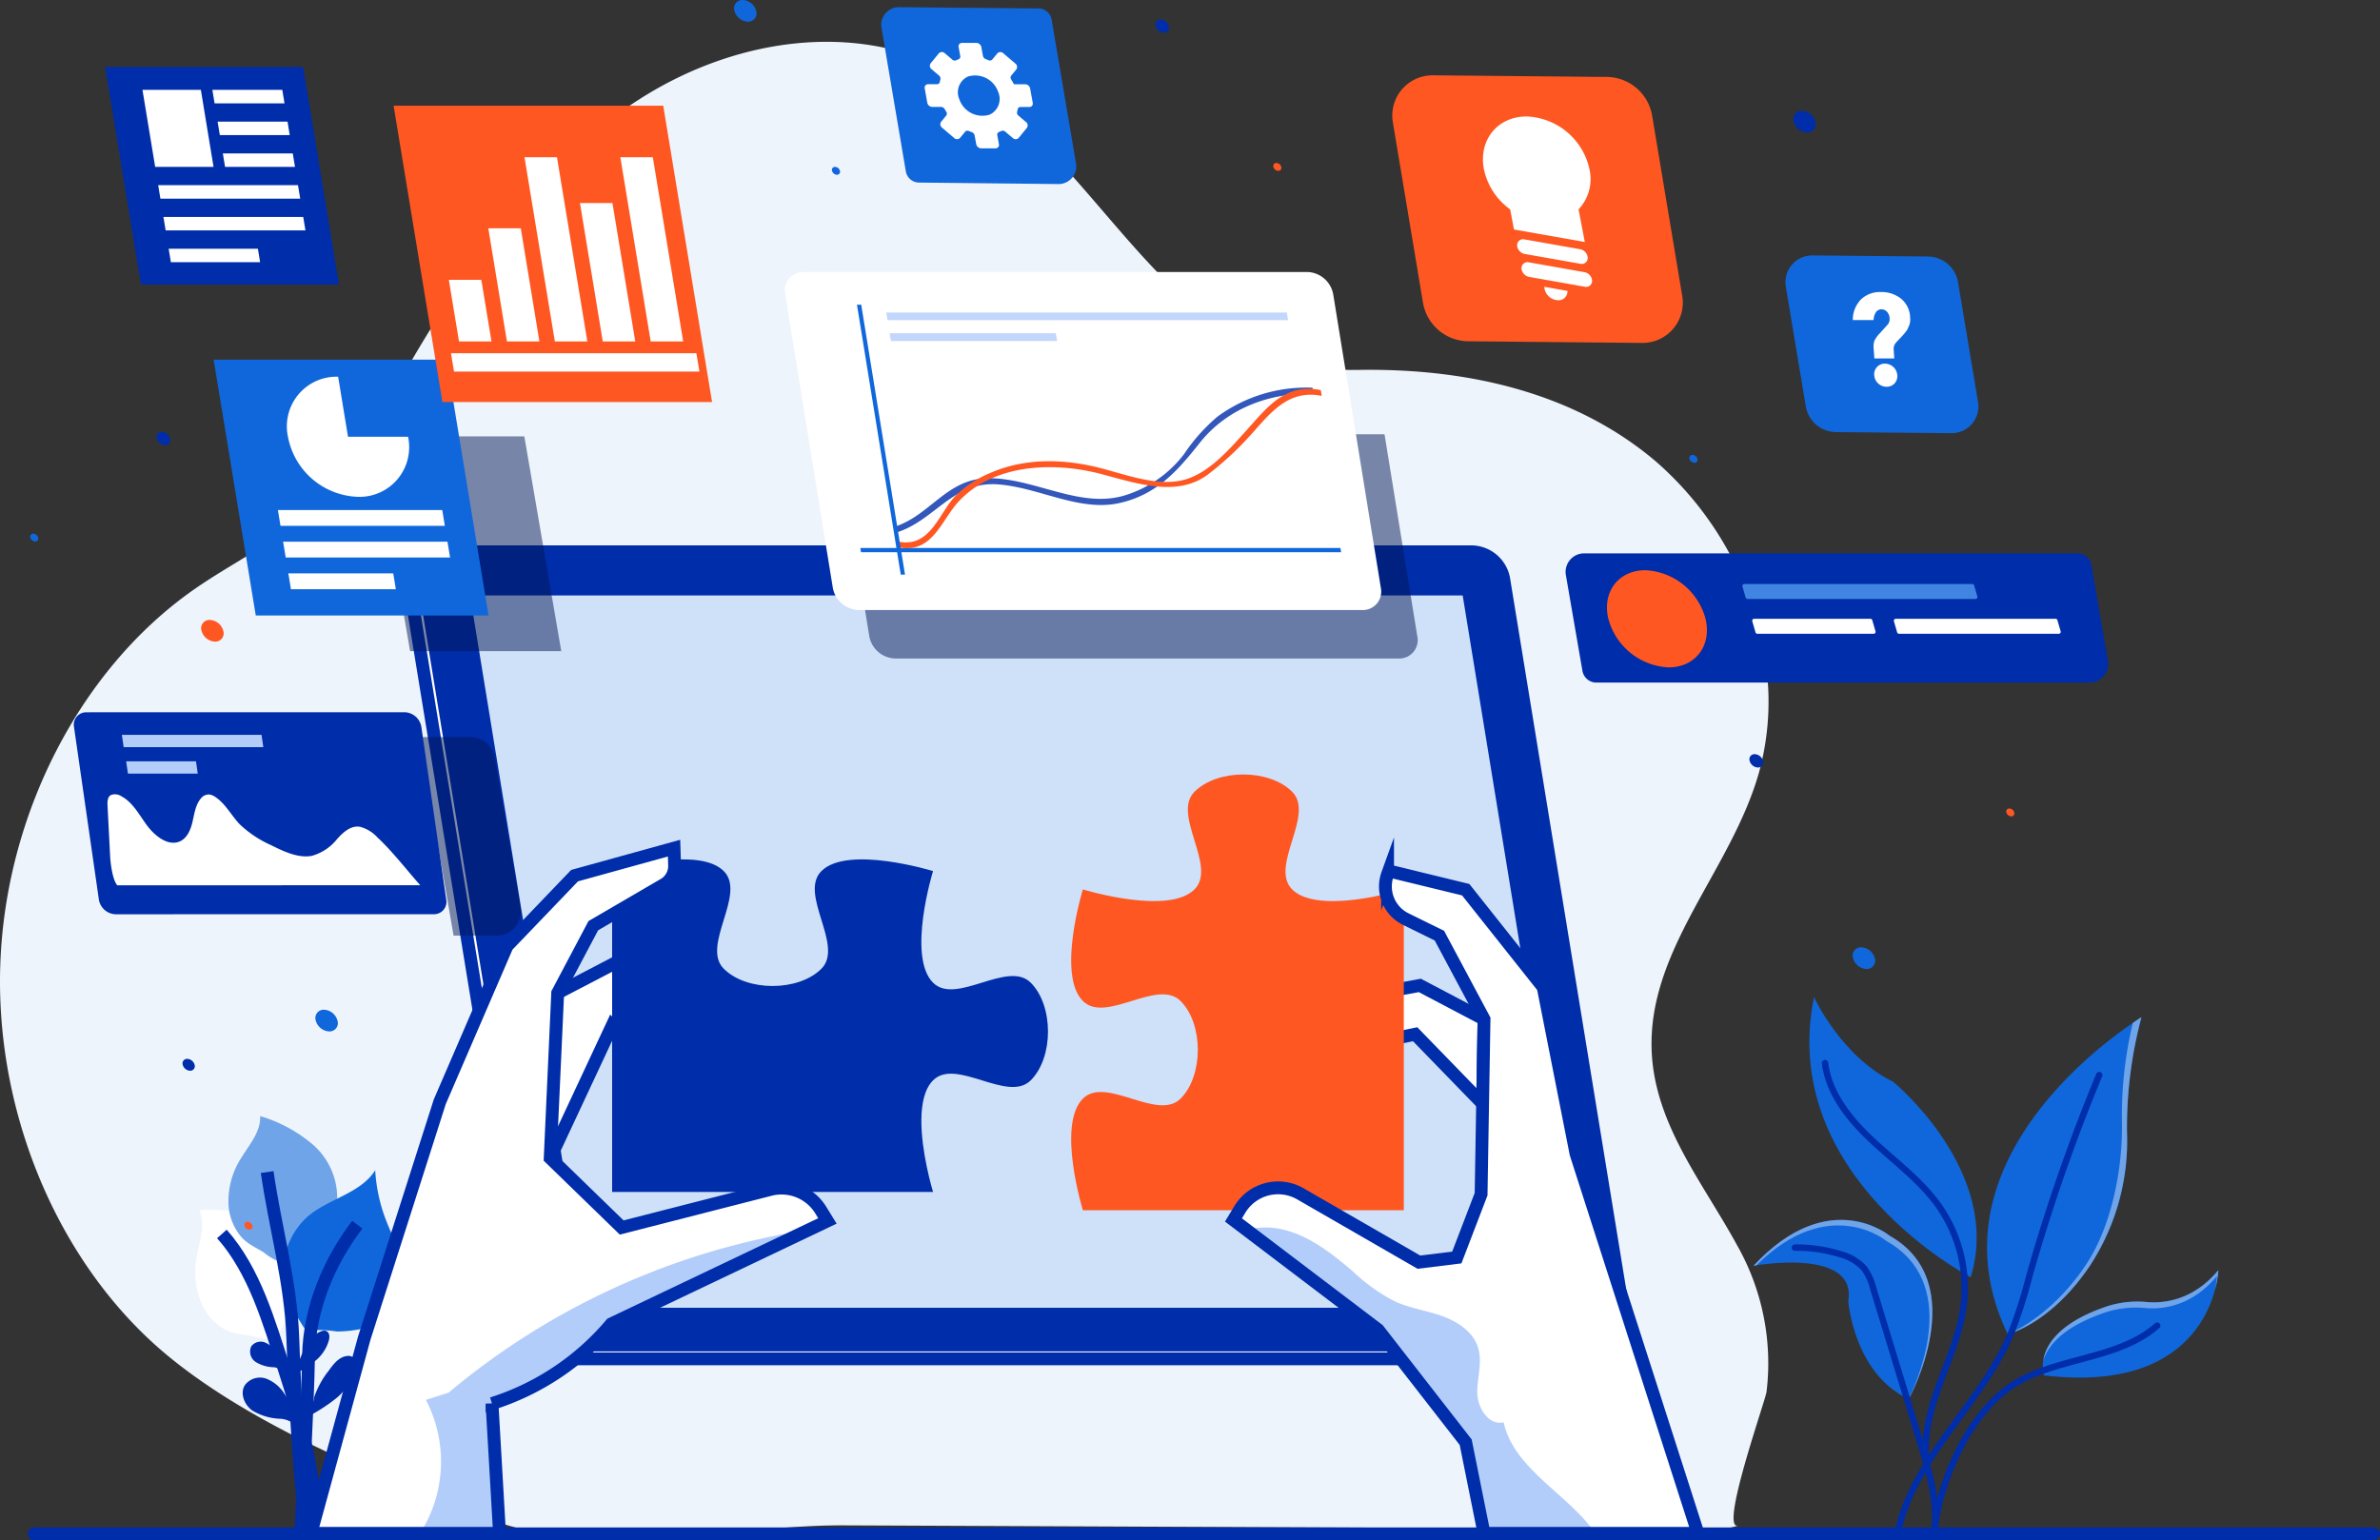 <svg xmlns="http://www.w3.org/2000/svg" xmlns:xlink="http://www.w3.org/1999/xlink" width="371" height="240.155" viewBox="0 0 371 240.155">
  <rect x="0" y="0" width="371" height="240.155" fill="#333333" stroke="none"/>
  <defs>
    <linearGradient id="linear-gradient" x1="-4.82" y1="0.5" x2="-3.82" y2="0.5" gradientUnits="objectBoundingBox">
      <stop offset="0.004" stop-color="#e3edfe"/>
      <stop offset="0.269" stop-color="#f1f6fe"/>
      <stop offset="0.603" stop-color="#fbfcfe"/>
      <stop offset="1" stop-color="#fff"/>
    </linearGradient>
  </defs>
  <g id="Illustration" transform="translate(-1408.231 -1548.251)">
    <g id="Group_1735" data-name="Group 1735" transform="translate(1408.231 1548.251)">
      <path id="Path_11047" data-name="Path 11047" d="M1683.5,1663.714a51.455,51.455,0,0,0-17.257-31.678c-13.061-11.021-30.049-14.469-46.349-14.179-28.834.512-38.569-30.751-60.761-44.919-15.524-9.911-35.573-7.257-51.106,2.635s-27.2,26.035-36.87,42.958c-4.275,7.477-8.35,15.328-14.391,21.042-5.438,5.144-12.133,8.231-18.174,12.429-17.772,12.349-29.527,35.087-30.319,58.643s9.4,47.236,26.3,61.072c13.688,11.212,33.745,19.175,49.553,25.191,17.588,6.694,37.634,1.023,55.692,1.1l114.846.493h.014c7.609.033,17.452,1.738,24.527-.469-3.037.947,4.207-19.406,4.4-20.865a37.231,37.231,0,0,0-4.551-22.754c-5.258-9.672-12.756-18.723-13.344-30.055-.835-16.115,12.458-28.473,16.751-43.87A41.7,41.7,0,0,0,1683.5,1663.714Z" transform="translate(-1408.23 -1560.179)" fill="#eef4fc"/>
      <g id="Group_1714" data-name="Group 1714" transform="translate(30.449 174.019)">
        <path id="Path_11048" data-name="Path 11048" d="M1510.767,2013.546a11.049,11.049,0,0,0-6.562-6.224,22.486,22.486,0,0,0-9.189-1.136c.974,2.2.061,4.706-.373,7.069a12.421,12.421,0,0,0,.988,8.043,8.637,8.637,0,0,0,3.242,3.387c1.388.807,2.852.822,4.391,1.112a8.42,8.42,0,0,0,2.371.441,3.482,3.482,0,0,0,2.511-2.24,28.639,28.639,0,0,1,1.164-2.682,15.511,15.511,0,0,0,1.4-2.318A7.913,7.913,0,0,0,1510.767,2013.546Z" transform="translate(-1494.391 -1991.503)" fill="#fff"/>
        <path id="Path_11049" data-name="Path 11049" d="M1525.907,1977.292a11.05,11.05,0,0,0-3.86-8.179,22.489,22.489,0,0,0-8.153-4.389c.112,2.4-1.649,4.408-2.909,6.454a12.42,12.42,0,0,0-1.994,7.854,8.639,8.639,0,0,0,1.794,4.332c1,1.256,2.36,1.8,3.689,2.627a8.428,8.428,0,0,0,2.05,1.271,3.481,3.481,0,0,0,3.153-1.177,28.782,28.782,0,0,1,2.057-2.078,15.466,15.466,0,0,0,2.145-1.652A7.914,7.914,0,0,0,1525.907,1977.292Z" transform="translate(-1503.788 -1964.724)" fill="#70a4e9"/>
        <path id="Path_11050" data-name="Path 11050" d="M1551.674,2002.932c-.641-2.379-1.83-4.569-2.684-6.88a25.7,25.7,0,0,1-1.552-7.44c-2.311,3.664-7.344,4.428-10.6,7.282a11.352,11.352,0,0,0-3.551,6.535,11.115,11.115,0,0,0,1.3,7.916q.1.16.2.32l1.319,2.135c.217.352.484.738.893.8a1.723,1.723,0,0,0,.549-.048,19.148,19.148,0,0,1,3.912.2,18.765,18.765,0,0,0,3.639-.368,8.591,8.591,0,0,0,5.881-3.322C1552.339,2008.013,1552.314,2005.311,1551.674,2002.932Z" transform="translate(-1519.399 -1980.17)" fill="#1067db"/>
        <path id="Path_11051" data-name="Path 11051" d="M1506.107,2016.716c5.132,5.791,7.318,13.726,9.681,20.932,2.648,8.072,4.76,16.388,5.249,24.9" transform="translate(-1501.967 -1998.342)" fill="none" stroke="#002daa" stroke-miterlimit="10" stroke-width="2"/>
        <path id="Path_11052" data-name="Path 11052" d="M1526.084,1989.411c1.23,8.6,3.7,17.134,3.992,25.847q.513,15.139,2.016,30.22" transform="translate(-1514.884 -1980.687)" fill="none" stroke="#002daa" stroke-miterlimit="10" stroke-width="2"/>
        <path id="Path_11053" data-name="Path 11053" d="M1549.8,2012.62c-4.451,5.838-7.457,13.086-7.6,20.438-.171,9.107-.778,18.227-1.167,27.328" transform="translate(-1524.554 -1995.693)" fill="none" stroke="#002daa" stroke-miterlimit="10" stroke-width="2"/>
        <path id="Path_11054" data-name="Path 11054" d="M1543.51,2079.246a4.22,4.22,0,0,0,1.04-2.331,13.8,13.8,0,0,1,2.258-4.1c.728-1.026,1.606-2.145,2.857-2.281a1.339,1.339,0,0,1,.837.146c.589.357.611,1.2.456,1.875a8.844,8.844,0,0,1-2.995,4.572,26.353,26.353,0,0,1-4.676,2.987Z" transform="translate(-1526.008 -2033.133)" fill="#002daa"/>
        <path id="Path_11055" data-name="Path 11055" d="M1538.007,2065.607a3.012,3.012,0,0,0,.742-1.663,9.848,9.848,0,0,1,1.611-2.926,3.245,3.245,0,0,1,2.038-1.627.957.957,0,0,1,.6.1c.421.255.436.859.325,1.338a6.308,6.308,0,0,1-2.137,3.262,18.77,18.77,0,0,1-3.336,2.131Z" transform="translate(-1522.49 -2025.931)" fill="#002daa"/>
        <path id="Path_11056" data-name="Path 11056" d="M1515.622,2081.3a2.926,2.926,0,0,1,3.368-1.008,5.87,5.87,0,0,1,2.842,2.408c.713,1.044,1.262,2.2,2.008,3.217l-.36,1.589a3.8,3.8,0,0,0-2.5-.981,8.979,8.979,0,0,1-4.235-1.306C1515.537,2084.331,1514.838,2082.567,1515.622,2081.3Z" transform="translate(-1507.905 -2039.342)" fill="#002daa"/>
        <path id="Path_11057" data-name="Path 11057" d="M1518.687,2064.99a1.815,1.815,0,0,1,2.09-.626,3.642,3.642,0,0,1,1.764,1.494c.442.648.783,1.363,1.246,2l-.223.986a2.361,2.361,0,0,0-1.554-.609,5.574,5.574,0,0,1-2.628-.81A1.936,1.936,0,0,1,1518.687,2064.99Z" transform="translate(-1509.968 -2029.086)" fill="#002daa"/>
      </g>
      <g id="Group_1715" data-name="Group 1715" transform="translate(273.347 155.455)">
        <path id="Path_11058" data-name="Path 11058" d="M2128.533,1955.88s-30.131-15.58-24.423-43.686c0,0,4.171,9.217,12.358,13.225C2116.468,1925.419,2133.585,1939.462,2128.533,1955.88Z" transform="translate(-2094.686 -1912.194)" fill="#1067db"/>
        <path id="Path_11059" data-name="Path 11059" d="M2233.7,2032.695s-.6,19.578-27.174,16.4c0,0-2.442-6.7,9.995-10.817a15.429,15.429,0,0,1,6.111-.606A12.734,12.734,0,0,0,2233.7,2032.695Z" transform="translate(-2161.249 -1990.11)" fill="#1067db"/>
        <path id="Path_11060" data-name="Path 11060" d="M2216.43,2039.211a15.426,15.426,0,0,1,6.111-.607c2.662.218,7.152-.292,11.068-4.978a13.875,13.875,0,0,1-.326,2.245,15.252,15.252,0,0,0,.557-3.178c-3.916,4.686-8.406,5.2-11.069,4.978a15.428,15.428,0,0,0-6.11.607c-7.8,2.58-9.748,6.179-10.115,8.5C2207.272,2044.5,2209.6,2041.469,2216.43,2039.211Z" transform="translate(-2161.385 -1990.109)" fill="#70a4e9"/>
        <path id="Path_11061" data-name="Path 11061" d="M2205.813,1921.167s-34.573,20.817-20.842,49.392c0,0,6.722-1.549,12.88-10.771a35.516,35.516,0,0,0,5.712-20.669A66.386,66.386,0,0,1,2205.813,1921.167Z" transform="translate(-2145.35 -1917.996)" fill="#1067db"/>
        <path id="Path_11062" data-name="Path 11062" d="M2209.351,1939.109a66.381,66.381,0,0,1,2.25-17.951s.073-.128-1.337.869a61.809,61.809,0,0,0-1.7,15.179c.183,7.313-1.557,16.456-5.619,22.54-4.6,6.881-9.99,9.923-12.186,10.8.182.417-.2-.42,0,0,0,0,6.721-1.549,12.879-10.771A35.512,35.512,0,0,0,2209.351,1939.109Z" transform="translate(-2151.139 -1917.986)" fill="#70a4e9"/>
        <path id="Path_11063" data-name="Path 11063" d="M2099.951,2012.981s-9.447-7.921-21.193,4.69c0,0,16.208-2.947,14.766,5.537,0,0,.878,11.325,9.426,15.245C2102.95,2038.453,2112.962,2020.318,2099.951,2012.981Z" transform="translate(-2078.758 -1975.775)" fill="#1067db"/>
        <path id="Path_11064" data-name="Path 11064" d="M2099.506,2013.833c11.324,6.385,5.211,20.944,3.435,24.614l.01.005s10.012-18.135-3-25.472c0,0-9.447-7.921-21.193,4.69,0,0,.188-.032.457-.073C2090.539,2006.323,2099.506,2013.833,2099.506,2013.833Z" transform="translate(-2078.758 -1975.775)" fill="#70a4e9"/>
        <path id="Path_11065" data-name="Path 11065" d="M2173.707,1946.625a281.072,281.072,0,0,0-10.932,31.468,74.389,74.389,0,0,1-2.89,8.97c-4.7,11.05-15.344,19.355-17.623,31.144" transform="translate(-2119.819 -1934.457)" fill="none" stroke="#002daa" stroke-linecap="round" stroke-miterlimit="10" stroke-width="1"/>
        <path id="Path_11066" data-name="Path 11066" d="M2193.259,2057.172c-5.993,5.272-15.168,4.855-22.023,8.944-7.046,4.2-11.882,14.945-12.707,23.107" transform="translate(-2130.338 -2005.937)" fill="none" stroke="#002daa" stroke-linecap="round" stroke-miterlimit="10" stroke-width="1"/>
        <path id="Path_11067" data-name="Path 11067" d="M2110.288,1941.335c.6,4.8,3.877,8.832,7.42,12.129s7.531,6.208,10.323,10.161a22.32,22.32,0,0,1,3.87,15.511c-.559,4.416-2.429,8.538-3.92,12.731s-2.627,8.725-1.654,13.068" transform="translate(-2099.145 -1931.036)" fill="none" stroke="#002daa" stroke-linecap="round" stroke-miterlimit="10" stroke-width="1"/>
        <path id="Path_11068" data-name="Path 11068" d="M2097,2022.745a22.48,22.48,0,0,1,7,1.007,7.624,7.624,0,0,1,3.8,2.232,9.141,9.141,0,0,1,1.418,3.147l7.349,24.083c1.365,4.472,2.745,9.105,2.177,13.746" transform="translate(-2090.553 -1983.674)" fill="none" stroke="#002daa" stroke-linecap="round" stroke-miterlimit="10" stroke-width="1"/>
      </g>
      <line id="Line_10" data-name="Line 10" x2="364.664" transform="translate(5.336 239.155)" fill="none" stroke="#002daa" stroke-linecap="round" stroke-miterlimit="10" stroke-width="2"/>
      <g id="Group_1716" data-name="Group 1716" transform="translate(63.83 86.035)">
        <path id="Path_11069" data-name="Path 11069" d="M1556.568,1716.517l159.214.889a5.166,5.166,0,0,1,4.908,4.219l19.675,120.458h-168.35l-19.674-120.371a3.61,3.61,0,0,1,1.7-3.676Z" transform="translate(-1552.293 -1716.249)" fill="url(#linear-gradient)"/>
        <path id="Path_11070" data-name="Path 11070" d="M1556.568,1716.517l159.214.889a5.166,5.166,0,0,1,4.908,4.219l19.675,120.458h-168.35l-19.674-120.371a3.61,3.61,0,0,1,1.7-3.676Z" transform="translate(-1552.293 -1716.249)" fill="none" stroke="#002daa" stroke-miterlimit="10" stroke-width="2"/>
        <path id="Path_11071" data-name="Path 11071" d="M1578.12,1840.437h168.35L1726.8,1719.979a5.165,5.165,0,0,0-4.908-4.219H1561.975a3.492,3.492,0,0,0-3.529,4.219Z" transform="translate(-1556.234 -1715.76)" fill="#002daa"/>
        <path id="Path_11072" data-name="Path 11072" d="M1746.471,1840.437,1726.8,1719.979a5.165,5.165,0,0,0-4.908-4.219H1561.975a3.492,3.492,0,0,0-3.529,4.219l18.1,110.811" transform="translate(-1556.234 -1715.76)" fill="none" stroke="#002daa" stroke-linecap="round" stroke-miterlimit="10" stroke-width="2"/>
        <path id="Path_11073" data-name="Path 11073" d="M1751.885,1846.085l-18.14-111.062H1579.011l18.14,111.062Z" transform="translate(-1569.568 -1728.216)" fill="#cfe1f8"/>
      </g>
      <g id="Group_1718" data-name="Group 1718" transform="translate(244.04 86.277)">
        <path id="Path_11074" data-name="Path 11074" d="M2077.58,1782.731h-76.888a2.2,2.2,0,0,1-2.231-1.839l-2.6-15.051a2.9,2.9,0,0,1,2.829-3.257h76.888a2.2,2.2,0,0,1,2.231,1.838l2.6,15.051A2.9,2.9,0,0,1,2077.58,1782.731Z" transform="translate(-1995.83 -1762.585)" fill="#002daa"/>
        <g id="Group_1717" data-name="Group 1717" transform="translate(27.564 4.779)">
          <path id="Path_11075" data-name="Path 11075" d="M2110.179,1778.445h-35.551a.3.3,0,0,1-.284-.213l-.506-1.746a.3.3,0,0,1,.284-.377h35.551a.3.3,0,0,1,.284.213l.506,1.745A.3.3,0,0,1,2110.179,1778.445Z" transform="translate(-2073.828 -1776.109)" fill="#4085e2"/>
          <path id="Path_11076" data-name="Path 11076" d="M2097.1,1793.793h-18.137a.3.3,0,0,1-.284-.213l-.506-1.745a.3.3,0,0,1,.283-.377h18.137a.294.294,0,0,1,.284.213l.506,1.745A.3.3,0,0,1,2097.1,1793.793Z" transform="translate(-2076.627 -1786.033)" fill="#fff"/>
          <path id="Path_11077" data-name="Path 11077" d="M2166.36,1793.793H2141.44a.3.3,0,0,1-.284-.213l-.506-1.745a.3.3,0,0,1,.284-.377h24.92a.3.3,0,0,1,.284.213l.506,1.745A.3.3,0,0,1,2166.36,1793.793Z" transform="translate(-2117.027 -1786.033)" fill="#fff"/>
        </g>
        <path id="Path_11078" data-name="Path 11078" d="M2020.079,1770.023a10.221,10.221,0,0,1,9.391,7.575c1,4.184-1.575,7.574-5.758,7.574a10.221,10.221,0,0,1-9.391-7.574C2013.317,1773.414,2015.9,1770.023,2020.079,1770.023Z" transform="translate(-2007.646 -1767.394)" fill="#ff5722"/>
      </g>
      <g id="Group_1719" data-name="Group 1719" transform="translate(48.467 120.754)">
        <path id="Path_11079" data-name="Path 11079" d="M1652.1,1896.879l14.141-7.379,12.958,12.484-4.844,4.169a7.419,7.419,0,0,1-10.154-.446l-3.625-3.723-9.646,20.642" transform="translate(-1613.629 -1862.82)" fill="#fff"/>
        <path id="Path_11080" data-name="Path 11080" d="M1652.1,1896.879l14.141-7.379,12.958,12.484-4.844,4.169a7.419,7.419,0,0,1-10.154-.446l-3.625-3.723-9.646,20.642" transform="translate(-1613.629 -1862.82)" fill="none" stroke="#002daa" stroke-linecap="round" stroke-miterlimit="10" stroke-width="2"/>
        <path id="Path_11081" data-name="Path 11081" d="M2018.28,1912.335l-10.006-5.267-14.337,2.634.475,1.849a6.011,6.011,0,0,0,7.047,4.391l6.083-1.265,10.517,10.83Z" transform="translate(-1835.415 -1874.179)" fill="#fff"/>
        <path id="Path_11082" data-name="Path 11082" d="M2018.28,1912.335l-10.006-5.267-14.337,2.634.475,1.849a6.011,6.011,0,0,0,7.047,4.391l6.083-1.265,10.517,10.83Z" transform="translate(-1835.415 -1874.179)" fill="none" stroke="#002daa" stroke-linecap="round" stroke-miterlimit="10" stroke-width="2"/>
        <path id="Path_11083" data-name="Path 11083" d="M1929.154,1832.791h0c-4.228.924-11.216,1.906-13.991-.87-3.59-3.588,3.588-11.637,0-15.226s-11.637-3.588-15.226,0,3.588,11.637,0,15.226c-4.1,4.1-17.4,0-17.4,0s-4.1,13.3,0,17.4c3.59,3.588,11.637-3.588,15.226,0s3.589,11.637,0,15.225-11.636-3.589-15.226,0c-4.1,4.1,0,17.4,0,17.4h50.028v-50.027S1931.171,1832.349,1929.154,1832.791Z" transform="translate(-1762.204 -1814.004)" fill="#ff5722"/>
        <path id="Path_11084" data-name="Path 11084" d="M1743.482,1870.689c-3.59-3.588-11.637,3.589-15.226,0-4.1-4.1,0-17.4,0-17.4s-13.3-4.1-17.4,0c-3.589,3.588,3.589,11.636,0,15.225s-11.636,3.589-15.225,0,3.589-11.637,0-15.225c-3.814-3.814-15.578-.536-17.21-.057l-.191.057h0v50.027h50.028s-.51-1.657-.99-3.978h0c-.882-4.261-1.664-10.768.991-13.423,3.588-3.589,11.636,3.589,15.226,0S1747.072,1874.278,1743.482,1870.689Z" transform="translate(-1631.278 -1838.227)" fill="#002daa"/>
        <path id="Path_11085" data-name="Path 11085" d="M1976.5,1856.566l-.182.5a5.662,5.662,0,0,0,2.824,7l5.258,2.59,6.954,13.02-.457,27.287-3.786,9.871-5.905.731-18.473-10.655a6.967,6.967,0,0,0-9.439,2.422l-1,1.65,22.553,17.116,13.648,17.538,2.859,14.205H2024.7l-19.008-59.184-5.12-25.956-12.074-15.214Z" transform="translate(-1808.487 -1841.525)" fill="#fff"/>
        <path id="Path_11086" data-name="Path 11086" d="M1601.981,1846.493l-15.507,4.292-10.524,10.972-10.49,24.285-11.765,36.834-8.321,30.458h29.4l-1.171-20.235a40.219,40.219,0,0,0,18.6-12.43l33.688-16.049-1.049-1.705a7.169,7.169,0,0,0-7.885-3.191l-23.138,5.92-11.146-10.826,1.171-25.747,5.55-10.484,11.01-6.417a3.349,3.349,0,0,0,1.661-3.006Z" transform="translate(-1545.375 -1835.011)" fill="#fff"/>
        <path id="Path_11087" data-name="Path 11087" d="M1623.377,2029.806l30.492-14.526a11.457,11.457,0,0,0-1.793.2,114.221,114.221,0,0,0-54.085,25.061l-3.527,1.114a20.792,20.792,0,0,1,.544,18.124c-.423.924-.916,1.813-1.428,2.691h12.369l-1.17-20.235A40.218,40.218,0,0,0,1623.377,2029.806Z" transform="translate(-1576.544 -1944.149)" fill="#b3cdfa"/>
        <path id="Path_11088" data-name="Path 11088" d="M1601.981,1846.493l-15.507,4.292-10.524,10.972-10.49,24.285-11.765,36.834-8.321,30.458h29.4l-1.171-20.235a40.219,40.219,0,0,0,18.6-12.43l33.688-16.049-1.049-1.705a7.169,7.169,0,0,0-7.885-3.191l-23.138,5.92-11.146-10.826,1.171-25.747,5.55-10.484,11.01-6.417a3.349,3.349,0,0,0,1.661-3.006Z" transform="translate(-1545.375 -1835.011)" fill="none" stroke="#002daa" stroke-linecap="round" stroke-miterlimit="10" stroke-width="2"/>
        <path id="Path_11089" data-name="Path 11089" d="M1998.107,2044.231c-2.289.568-4.068-2.212-4.105-4.571s.814-4.773.132-7.031c-.744-2.462-3.139-4.066-5.558-4.938s-5.018-1.225-7.365-2.278a28.165,28.165,0,0,1-6.514-4.627c-3.278-2.8-6.785-5.6-10.981-6.605a12.035,12.035,0,0,0-5.7.046l20.532,15.583,13.648,17.539,2.859,14.205H2012.4C2008.316,2055.532,1999.712,2051.584,1998.107,2044.231Z" transform="translate(-1812.184 -1943.23)" fill="#b3cdfa"/>
        <path id="Path_11090" data-name="Path 11090" d="M1976.5,1856.566l-.182.5a5.662,5.662,0,0,0,2.824,7l5.258,2.59,6.954,13.02-.457,27.287-3.786,9.871-5.905.731-18.473-10.655a6.967,6.967,0,0,0-9.439,2.422l-1,1.65,22.553,17.116,13.648,17.538,2.859,14.205H2024.7l-19.008-59.184-5.12-25.956-12.074-15.214Z" transform="translate(-1808.487 -1841.525)" fill="none" stroke="#002daa" stroke-linecap="round" stroke-miterlimit="10" stroke-width="2"/>
      </g>
      <path id="Path_11091" data-name="Path 11091" d="M1578.815,1715.76h-23.564l5.758,33.485h23.564Z" transform="translate(-1497.082 -1647.72)" fill="#001755" opacity="0.5"/>
      <path id="Path_11092" data-name="Path 11092" d="M1582.243,1831.7h-8.01l5.323,30.954h6.716a3.763,3.763,0,0,0,3.708-4.4l-4.029-23.429A3.763,3.763,0,0,0,1582.243,1831.7Z" transform="translate(-1508.852 -1716.778)" fill="#001755" opacity="0.5"/>
      <g id="Group_1720" data-name="Group 1720" transform="translate(33.306 56.079)">
        <path id="Path_11093" data-name="Path 11093" d="M1545.323,1725.537h-36.286l-6.563-39.883h36.286Z" transform="translate(-1502.474 -1685.654)" fill="#1067db"/>
        <path id="Path_11094" data-name="Path 11094" d="M1542.835,1693.174a7.739,7.739,0,0,0-7.822,9.362,11.481,11.481,0,0,0,10.9,9.363,7.739,7.739,0,0,0,7.822-9.363h-9.362Z" transform="translate(-1523.431 -1690.516)" fill="#fff"/>
        <path id="Path_11095" data-name="Path 11095" d="M1556.835,1754.449h-25.618l-.406-2.469h25.618Z" transform="translate(-1520.797 -1728.54)" fill="#fff"/>
        <path id="Path_11096" data-name="Path 11096" d="M1559.134,1768.423h-25.618l-.406-2.469h25.618Z" transform="translate(-1522.283 -1737.576)" fill="#fff"/>
        <path id="Path_11097" data-name="Path 11097" d="M1552.168,1782.4h-16.352l-.406-2.469h16.352Z" transform="translate(-1523.77 -1746.611)" fill="#fff"/>
      </g>
      <g id="Group_1721" data-name="Group 1721" transform="translate(61.357 16.488)">
        <path id="Path_11098" data-name="Path 11098" d="M1611.773,1641.1h-42.031l-7.611-46.2h42.031Z" transform="translate(-1562.132 -1594.906)" fill="#ff5722"/>
        <path id="Path_11099" data-name="Path 11099" d="M1626.172,1706.965h-38.254l-.471-2.86H1625.7Z" transform="translate(-1578.501 -1665.514)" fill="#fff"/>
        <path id="Path_11100" data-name="Path 11100" d="M1593.142,1681.309h-5.064l-1.582-9.6h5.064Z" transform="translate(-1577.886 -1644.565)" fill="#fff"/>
        <path id="Path_11101" data-name="Path 11101" d="M1611.86,1666.612H1606.8l-2.906-17.636h5.064Z" transform="translate(-1589.133 -1629.867)" fill="#fff"/>
        <path id="Path_11102" data-name="Path 11102" d="M1629.658,1646.33h-5.064l-4.732-28.721h5.064Z" transform="translate(-1599.46 -1609.586)" fill="#fff"/>
        <path id="Path_11103" data-name="Path 11103" d="M1652.949,1659.4h-5.064l-3.555-21.58h5.064Z" transform="translate(-1615.281 -1622.651)" fill="#fff"/>
        <path id="Path_11104" data-name="Path 11104" d="M1671.936,1646.33h-5.064l-4.732-28.721h5.064Z" transform="translate(-1626.797 -1609.586)" fill="#fff"/>
      </g>
      <g id="Group_1722" data-name="Group 1722" transform="translate(16.383 10.435)">
        <path id="Path_11105" data-name="Path 11105" d="M1491.049,1611.709h-30.87l-5.59-33.931h30.87Z" transform="translate(-1454.589 -1577.778)" fill="#002daa"/>
        <path id="Path_11106" data-name="Path 11106" d="M1482.156,1599.907h-9.1l-1.978-12.007h9.1Z" transform="translate(-1465.251 -1584.323)" fill="#fff"/>
        <path id="Path_11107" data-name="Path 11107" d="M1500.146,1632.049h-21.794l-.346-2.1H1499.8Z" transform="translate(-1469.731 -1611.511)" fill="#fff"/>
        <path id="Path_11108" data-name="Path 11108" d="M1502.456,1646.065h-21.794l-.346-2.1h21.794Z" transform="translate(-1471.224 -1620.574)" fill="#fff"/>
        <path id="Path_11109" data-name="Path 11109" d="M1496.881,1660.081H1482.97l-.346-2.1h13.911Z" transform="translate(-1472.717 -1629.637)" fill="#fff"/>
        <path id="Path_11110" data-name="Path 11110" d="M1513.157,1590h-10.9l-.346-2.1h10.9Z" transform="translate(-1485.189 -1584.323)" fill="#fff"/>
        <path id="Path_11111" data-name="Path 11111" d="M1515.466,1604.016h-10.9l-.346-2.1h10.9Z" transform="translate(-1486.682 -1593.385)" fill="#fff"/>
        <path id="Path_11112" data-name="Path 11112" d="M1517.775,1618.033h-10.9l-.346-2.1h10.9Z" transform="translate(-1488.175 -1602.448)" fill="#fff"/>
      </g>
      <path id="Path_11113" data-name="Path 11113" d="M1734.278,1746.263a4.235,4.235,0,0,0,4.025,3.464h78.5a2.87,2.87,0,0,0,2.9-3.464l-5.11-31.5h-85.423Z" transform="translate(-1598.77 -1647.053)" fill="#001755" opacity="0.5"/>
      <g id="Group_1727" data-name="Group 1727" transform="translate(122.354 42.408)">
        <path id="Path_11114" data-name="Path 11114" d="M1798.978,1703.765h-78.5a4.236,4.236,0,0,1-4.026-3.464l-7.426-45.781a2.87,2.87,0,0,1,2.9-3.464h78.5a4.235,4.235,0,0,1,4.026,3.464l7.426,45.781A2.87,2.87,0,0,1,1798.978,1703.765Z" transform="translate(-1708.984 -1651.056)" fill="#fff"/>
        <g id="Group_1723" data-name="Group 1723" transform="translate(11.754 43.029)">
          <path id="Path_11115" data-name="Path 11115" d="M1817.195,1773.477h-74.842l-.108-.664h74.842Z" transform="translate(-1742.245 -1772.813)" fill="#1067db"/>
        </g>
        <path id="Path_11116" data-name="Path 11116" d="M1816.326,1670.108h-62.438l-.2-1.2h62.438Z" transform="translate(-1737.892 -1662.596)" fill="#c2d7fb"/>
        <path id="Path_11117" data-name="Path 11117" d="M1781.284,1679.287h-25.908l-.2-1.2h25.908Z" transform="translate(-1738.855 -1668.531)" fill="#c2d7fb"/>
        <g id="Group_1724" data-name="Group 1724" transform="translate(17.02 18.037)">
          <path id="Path_11118" data-name="Path 11118" d="M1757.546,1724.665c5.929-1.861,8.743-8,15.755-7.493,6.42.461,12.709,4.321,18.988,2.91,5.86-1.317,9.108-5.106,12.517-9.4,4.117-5.185,10.567-7.8,17.705-7.68l-.146-.9a23.35,23.35,0,0,0-14.806,4.505,28.035,28.035,0,0,0-5.206,5.832,18.379,18.379,0,0,1-9.218,6.439c-6.985,2.156-14.068-2.7-21.28-2.665-6.516.028-9.04,5.81-14.691,7.584,0,0-.151,1.037.381.87Z" transform="translate(-1757.145 -1702.095)" fill="#3357bb"/>
        </g>
        <g id="Group_1725" data-name="Group 1725" transform="translate(17.521 18.217)">
          <path id="Path_11119" data-name="Path 11119" d="M1758.564,1727.275c5.415,1.2,6.76-4.026,9.487-7.019,5.257-5.769,14.483-6.491,22.623-4.283,5.723,1.552,11.656,3.427,16.268.018a48.227,48.227,0,0,0,6.475-5.94c2.942-3.163,5.8-7.467,11.308-6.348l-.146-.9c-5.576-1.132-8.425,2.78-11.478,6.151-2.5,2.759-5.556,6.4-9.253,7.658-4.034,1.376-8.8-.352-13.076-1.511-6.185-1.678-12.275-1.729-17.66.592a17.076,17.076,0,0,0-5.451,3.569c-2.585,2.616-3.937,8.263-9,7.142l-.1.87Z" transform="translate(-1758.564 -1702.604)" fill="#ff5722"/>
        </g>
        <g id="Group_1726" data-name="Group 1726" transform="translate(11.232 5.103)">
          <path id="Path_11120" data-name="Path 11120" d="M1748.257,1707.574h-.664l-6.826-42.079h.664Z" transform="translate(-1740.768 -1665.495)" fill="#1067db"/>
        </g>
      </g>
      <g id="Group_1729" data-name="Group 1729" transform="translate(217.029 11.742)">
        <path id="Path_11121" data-name="Path 11121" d="M1965.4,1622.946l27.092.254a6.276,6.276,0,0,0,6.249-7.308l-4.691-28.108a7.247,7.247,0,0,0-7.08-6.054l-27.092-.254a6.275,6.275,0,0,0-6.249,7.308l4.691,28.108A7.247,7.247,0,0,0,1965.4,1622.946Z" transform="translate(-1953.538 -1581.476)" fill="#ff5722"/>
        <g id="Group_1728" data-name="Group 1728" transform="translate(14.136 6.417)">
          <path id="Path_11122" data-name="Path 11122" d="M2009.806,1656.111l8.654,1.53a.938.938,0,0,0,1.142-1.133h0a1.475,1.475,0,0,0-1.161-1.133l-8.654-1.53a.938.938,0,0,0-1.142,1.133h0A1.475,1.475,0,0,0,2009.806,1656.111Z" transform="translate(-2003.293 -1634.675)" fill="#fff"/>
          <path id="Path_11123" data-name="Path 11123" d="M2011.74,1666.231l8.654,1.53a.938.938,0,0,0,1.142-1.133h0a1.476,1.476,0,0,0-1.161-1.133l-8.654-1.53a.938.938,0,0,0-1.142,1.133h0A1.475,1.475,0,0,0,2011.74,1666.231Z" transform="translate(-2004.543 -1641.218)" fill="#fff"/>
          <path id="Path_11124" data-name="Path 11124" d="M1993.689,1607.859c-.868-4.543,2.111-8.226,6.654-8.226a10.433,10.433,0,0,1,9.8,8.226,6.9,6.9,0,0,1-1.7,6.257l.973,5.09-11.037-1.951-.6-3.14A10.327,10.327,0,0,1,1993.689,1607.859Z" transform="translate(-1993.538 -1599.633)" fill="#fff"/>
          <path id="Path_11125" data-name="Path 11125" d="M2024.23,1675.43a1.4,1.4,0,0,1-1.464,1.456,2.251,2.251,0,0,1-2.114-1.775,1.773,1.773,0,0,1-.029-.319Z" transform="translate(-2011.051 -1648.231)" fill="#fff"/>
        </g>
      </g>
      <g id="Group_1730" data-name="Group 1730" transform="translate(11.511 111.047)">
        <path id="Path_11126" data-name="Path 11126" d="M1447.329,1853.531l49.556-.009a1.931,1.931,0,0,0,1.968-2.271l-3.882-26.952a2.727,2.727,0,0,0-2.622-2.27l-49.556.01a1.93,1.93,0,0,0-1.968,2.271l3.882,26.952A2.727,2.727,0,0,0,1447.329,1853.531Z" transform="translate(-1440.802 -1822.028)" fill="#002daa"/>
        <path id="Path_11127" data-name="Path 11127" d="M1462.269,1833.924l21.771,0-.276-1.918-21.771,0Z" transform="translate(-1454.504 -1828.477)" fill="#b3cdfa"/>
        <path id="Path_11128" data-name="Path 11128" d="M1464.157,1845.6l10.885,0-.276-1.918-10.885,0Z" transform="translate(-1455.725 -1836.025)" fill="#b3cdfa"/>
        <path id="Path_11129" data-name="Path 11129" d="M1504.39,1872.383c-2.071-2.328-4.369-5.318-6.661-7.44a5.61,5.61,0,0,0-2.753-1.675c-1.469-.214-2.581.87-3.5,1.854a7.674,7.674,0,0,1-3.987,2.681c-2.05.389-4.281-.627-6.307-1.646a17.319,17.319,0,0,1-4.936-3.278c-1.32-1.39-2.209-3.2-3.807-4.26a2.16,2.16,0,0,0-.911-.385,1.578,1.578,0,0,0-1.354.648c-.854,1.018-1,2.471-1.331,3.8s-1,2.7-2.358,3.012c-1.763.407-3.641-1.179-4.8-2.782s-2.152-3.486-3.9-4.409a1.733,1.733,0,0,0-1.664-.156c-.5.327-.508,1.047-.475,1.674q.2,3.906.4,7.812c.055,1.082.355,3.675,1.116,4.563Z" transform="translate(-1450.392 -1845.409)" fill="#fff"/>
      </g>
      <path id="Path_11130" data-name="Path 11130" d="M2104.4,1843.45a1.4,1.4,0,0,1,1.289,1.04.793.793,0,0,1-.791,1.04,1.4,1.4,0,0,1-1.289-1.04A.793.793,0,0,1,2104.4,1843.45Z" transform="translate(-1830.872 -1725.863)" fill="#002daa"/>
      <path id="Path_11131" data-name="Path 11131" d="M1478.109,1717.317a1.4,1.4,0,0,1,1.289,1.04.794.794,0,0,1-.791,1.04,1.4,1.4,0,0,1-1.289-1.04A.793.793,0,0,1,1478.109,1717.317Z" transform="translate(-1452.884 -1649.972)" fill="#002daa"/>
      <path id="Path_11132" data-name="Path 11132" d="M1868.283,1556.839a1.4,1.4,0,0,1,1.29,1.04.794.794,0,0,1-.791,1.04,1.4,1.4,0,0,1-1.29-1.04A.794.794,0,0,1,1868.283,1556.839Z" transform="translate(-1687.357 -1553.804)" fill="#002daa"/>
      <path id="Path_11133" data-name="Path 11133" d="M2145.673,1918.795a2.282,2.282,0,0,1,2.1,1.691,1.29,1.29,0,0,1-1.285,1.691,2.282,2.282,0,0,1-2.1-1.691A1.29,1.29,0,0,1,2145.673,1918.795Z" transform="translate(-1855.53 -1771.092)" fill="#1067db"/>
      <path id="Path_11134" data-name="Path 11134" d="M1548.705,1943.206a2.281,2.281,0,0,1,2.1,1.69,1.29,1.29,0,0,1-1.285,1.691,2.281,2.281,0,0,1-2.1-1.691A1.29,1.29,0,0,1,1548.705,1943.206Z" transform="translate(-1498.199 -1785.773)" fill="#1067db"/>
      <path id="Path_11135" data-name="Path 11135" d="M1701.239,1548.251a2.281,2.281,0,0,1,2.1,1.69,1.29,1.29,0,0,1-1.285,1.691,2.281,2.281,0,0,1-2.1-1.691A1.289,1.289,0,0,1,1701.239,1548.251Z" transform="translate(-1585.468 -1548.251)" fill="#1067db"/>
      <path id="Path_11136" data-name="Path 11136" d="M1498.327,1790.738a2.281,2.281,0,0,1,2.1,1.691,1.29,1.29,0,0,1-1.285,1.691,2.281,2.281,0,0,1-2.1-1.691A1.29,1.29,0,0,1,1498.327,1790.738Z" transform="translate(-1465.624 -1694.08)" fill="#ff5722"/>
      <path id="Path_11137" data-name="Path 11137" d="M2122.091,1597.132a2.282,2.282,0,0,1,2.1,1.691,1.29,1.29,0,0,1-1.285,1.691,2.281,2.281,0,0,1-2.1-1.691A1.29,1.29,0,0,1,2122.091,1597.132Z" transform="translate(-1841.2 -1579.857)" fill="#002daa"/>
      <path id="Path_11138" data-name="Path 11138" d="M2190.7,1864.86a.829.829,0,0,1,.762.615.469.469,0,0,1-.467.614.829.829,0,0,1-.762-.614A.469.469,0,0,1,2190.7,1864.86Z" transform="translate(-1877.476 -1738.801)" fill="#ff5722"/>
      <path id="Path_11139" data-name="Path 11139" d="M1489.481,1962.763a1.249,1.249,0,0,1,1.148.926.706.706,0,0,1-.7.926,1.249,1.249,0,0,1-1.148-.926A.706.706,0,0,1,1489.481,1962.763Z" transform="translate(-1460.295 -1797.67)" fill="#002daa"/>
      <path id="Path_11140" data-name="Path 11140" d="M1516.517,2026.7a.829.829,0,0,1,.762.615.469.469,0,0,1-.467.615.829.829,0,0,1-.762-.615A.469.469,0,0,1,1516.517,2026.7Z" transform="translate(-1477.935 -1836.206)" fill="#ff5722"/>
      <path id="Path_11141" data-name="Path 11141" d="M1914.93,1620.137a.83.83,0,0,1,.762.615.469.469,0,0,1-.467.615.829.829,0,0,1-.762-.615A.469.469,0,0,1,1914.93,1620.137Z" transform="translate(-1715.965 -1594.732)" fill="#ff5722"/>
      <path id="Path_11142" data-name="Path 11142" d="M2080.378,1726.388a.829.829,0,0,1,.762.615.469.469,0,0,1-.467.615.829.829,0,0,1-.762-.615A.469.469,0,0,1,2080.378,1726.388Z" transform="translate(-1816.543 -1655.462)" fill="#1067db"/>
      <path id="Path_11143" data-name="Path 11143" d="M1739.464,1621.876a.83.83,0,0,1,.762.615.469.469,0,0,1-.467.615.829.829,0,0,1-.762-.615A.469.469,0,0,1,1739.464,1621.876Z" transform="translate(-1609.297 -1595.857)" fill="#1067db"/>
      <path id="Path_11144" data-name="Path 11144" d="M1422.025,1757.228a.829.829,0,0,1,.762.615.469.469,0,0,1-.467.615.829.829,0,0,1-.762-.615A.469.469,0,0,1,1422.025,1757.228Z" transform="translate(-1416.836 -1674.024)" fill="#1067db"/>
      <g id="Group_1732" data-name="Group 1732" transform="translate(137.356 1.115)">
        <g id="Group_1731" data-name="Group 1731">
          <path id="Path_11145" data-name="Path 11145" d="M1779.727,1551.609l-21.723-.2a2.759,2.759,0,0,0-2.714,3.093l3.81,22.49a2.1,2.1,0,0,0,2.107,1.764l21.753.232h0a2.759,2.759,0,0,0,2.691-3.093l-3.815-22.518A2.1,2.1,0,0,0,1779.727,1551.609Z" transform="translate(-1755.256 -1551.405)" fill="#1067db"/>
          <path id="Path_11146" data-name="Path 11146" d="M1787.931,1572.863a.508.508,0,0,1,.006-.588l.805-.982a.669.669,0,0,0-.165-.913l-1.876-1.591a.644.644,0,0,0-.914,0l-.8.974a.5.5,0,0,1-.595.1q-.2-.086-.41-.159a.689.689,0,0,1-.453-.505l-.249-1.379a.81.81,0,0,0-.762-.647l-2.248,0a.524.524,0,0,0-.53.645l.251,1.393a.432.432,0,0,1-.248.5c-.122.051-.262.111-.391.171a.582.582,0,0,1-.609-.114l-1.16-.985a.645.645,0,0,0-.914,0l-1.3,1.586a.67.67,0,0,0,.164.914l1.152.978a.608.608,0,0,1,.211.613c-.035.125-.064.252-.09.381a.433.433,0,0,1-.44.36l-1.38,0a.524.524,0,0,0-.53.645l.4,2.247a.81.81,0,0,0,.762.647l1.394,0a.664.664,0,0,1,.557.339c.074.131.162.282.247.422a.507.507,0,0,1-.008.588l-.807.98a.668.668,0,0,0,.163.913l1.875,1.594a.645.645,0,0,0,.914,0l.8-.973a.5.5,0,0,1,.595-.1c.142.06.286.115.43.167a.688.688,0,0,1,.453.5l.251,1.379a.809.809,0,0,0,.763.646h2.247a.524.524,0,0,0,.528-.646l-.253-1.393a.432.432,0,0,1,.248-.5c.121-.051.261-.111.391-.171a.581.581,0,0,1,.609.113l1.161.983a.643.643,0,0,0,.913,0l1.3-1.589a.67.67,0,0,0-.166-.914l-1.153-.976a.607.607,0,0,1-.212-.613c.034-.125.064-.252.089-.381a.433.433,0,0,1,.439-.361h1.379a.524.524,0,0,0,.529-.645l-.407-2.247a.809.809,0,0,0-.763-.646l-1.762,0C1788.356,1573.6,1788.135,1573.2,1787.931,1572.863Zm-6.743-.445a3.8,3.8,0,0,1,4.718,2.4,2.7,2.7,0,0,1-1.338,3.542,3.8,3.8,0,0,1-4.718-2.4A2.7,2.7,0,0,1,1781.188,1572.418Z" transform="translate(-1767.663 -1561.597)" fill="#fff"/>
        </g>
      </g>
      <g id="Group_1734" data-name="Group 1734" transform="translate(278.316 39.823)">
        <path id="Path_11147" data-name="Path 11147" d="M2119.353,1674.238l18,.169a4.168,4.168,0,0,0,4.15-4.854l-3.116-18.67a4.814,4.814,0,0,0-4.7-4.021l-18-.169a4.168,4.168,0,0,0-4.151,4.855l3.116,18.67A4.814,4.814,0,0,0,2119.353,1674.238Z" transform="translate(-2111.476 -1646.691)" fill="#1067db"/>
        <g id="Group_1733" data-name="Group 1733" transform="translate(10.5 5.713)">
          <path id="Path_11148" data-name="Path 11148" d="M2147.652,1673.209h-3.1l-.108-1.531a2.768,2.768,0,0,1,.125-1.255,4.925,4.925,0,0,1,.827-1.133l1.288-1.429a1.358,1.358,0,0,0,.239-.95,1.552,1.552,0,0,0-.394-.969,1.148,1.148,0,0,0-.885-.389,1,1,0,0,0-.856.46,2.214,2.214,0,0,0-.353,1.215h-3.247a4.558,4.558,0,0,1,1.263-3.207,4.229,4.229,0,0,1,3.093-1.163,4.841,4.841,0,0,1,3.177,1.042,3.9,3.9,0,0,1,1.4,2.878,2.719,2.719,0,0,1-.118,1.216c-.117.264-.2.455-.245.571a2.558,2.558,0,0,1-.342.52c-.181.231-.3.38-.366.448q-.456.491-.863.919a2.834,2.834,0,0,0-.533.7,1.814,1.814,0,0,0-.084.828Zm-2.511,3.89a1.868,1.868,0,0,1-.61-1.276,1.634,1.634,0,0,1,1.669-1.8,1.935,1.935,0,0,1,1.923,1.8,1.634,1.634,0,0,1-1.669,1.8A1.859,1.859,0,0,1,2145.141,1677.1Z" transform="translate(-2141.186 -1662.858)" fill="#fff"/>
        </g>
      </g>
    </g>
  </g>
</svg>
